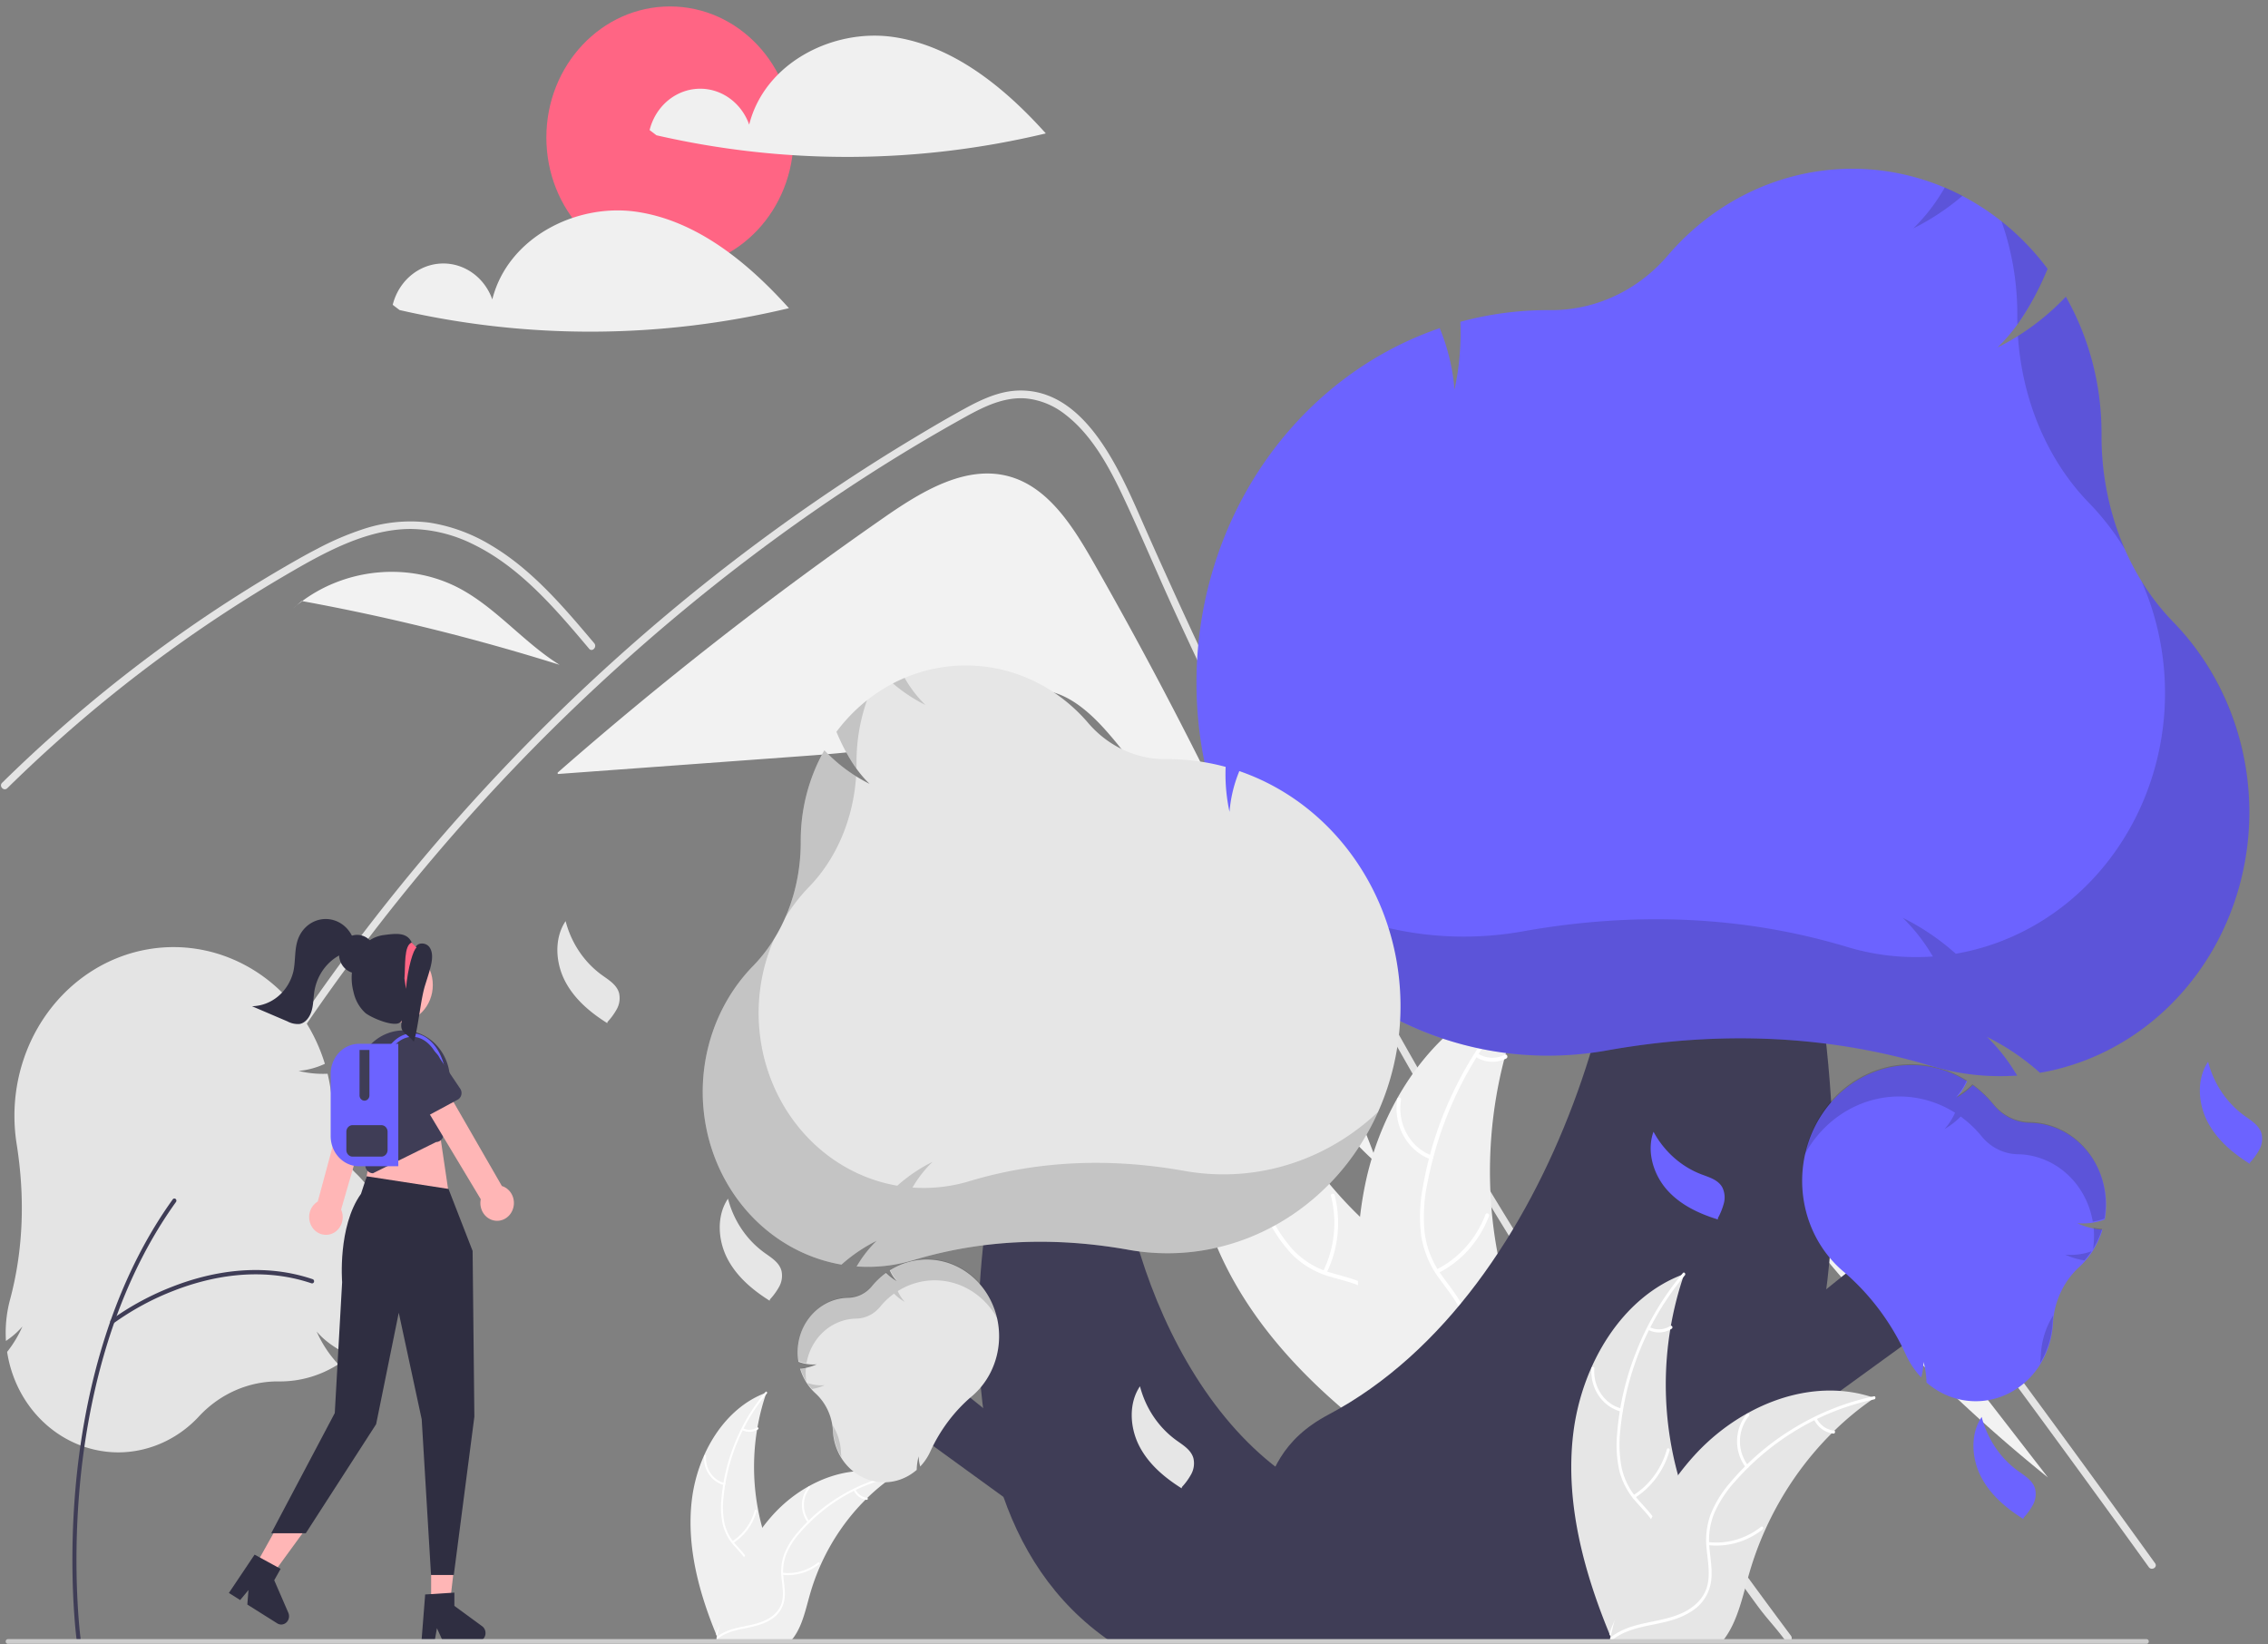 <?xml version="1.0" encoding="UTF-8" standalone="no"?>
<svg
   data-name="Layer 1"
   width="744"
   height="539.286"
   viewBox="0 0 744 539.286"
   version="1.1"
   id="svg251"
   sodipodi:docname="undraw_education_f8ru.svg"
   xml:space="preserve"
   inkscape:version="1.2.2 (b0a8486541, 2022-12-01)"
   xmlns:inkscape="http://www.inkscape.org/namespaces/inkscape"
   xmlns:sodipodi="http://sodipodi.sourceforge.net/DTD/sodipodi-0.dtd"
   xmlns="http://www.w3.org/2000/svg"
   xmlns:svg="http://www.w3.org/2000/svg"><rect x="0" y="0" width="744" height="539.286" fill="#808080" stroke="none"/><defs
     id="defs255" /><sodipodi:namedview
     id="namedview253"
     pagecolor="#505050"
     bordercolor="#eeeeee"
     borderopacity="1"
     inkscape:showpageshadow="0"
     inkscape:pageopacity="0"
     inkscape:pagecheckerboard="0"
     inkscape:deskcolor="#505050"
     showgrid="false"
     inkscape:zoom="0.91602609"
     inkscape:cx="235.80114"
     inkscape:cy="269.64297"
     inkscape:window-width="1366"
     inkscape:window-height="703"
     inkscape:window-x="0"
     inkscape:window-y="0"
     inkscape:window-maximized="1"
     inkscape:current-layer="svg251" /><path
     d="m 702.114,584.643 v 130 H 376.415 c -37.109,0 -67.301,-29.16 -67.301,-65 0,-35.84 30.192,-65 67.301,-65 z"
     transform="translate(-228,-180.357)"
     fill="#f2f2f2"
     id="path185"
     style="display:none" /><path
     d="m 710.114,713.643 a 5.002,5.002 0 0 1 -5,5 h -334.5 a 68.5,68.5 0 1 1 0,-137 h 334.5 a 5,5 0 0 1 0,10 h -334.5 a 58.5,58.5 0 1 0 0,117 h 334.5 a 5.002,5.002 0 0 1 5,5 z"
     transform="translate(-228,-180.357)"
     fill="#6c63ff"
     id="path187"
     style="display:none" /><path
     d="m 702.114,614.643 h -350 a 1,1 0 1 1 0,-2 h 350 a 1,1 0 0 1 0,2 z"
     transform="translate(-228,-180.357)"
     fill="#cccccc"
     id="path189"
     style="display:none" /><path
     d="m 702.114,638.643 h -350 a 1,1 0 1 1 0,-2 h 350 a 1,1 0 0 1 0,2 z"
     transform="translate(-228,-180.357)"
     fill="#cccccc"
     id="path191"
     style="display:none" /><path
     d="m 702.114,662.643 h -350 a 1,1 0 1 1 0,-2 h 350 a 1,1 0 0 1 0,2 z"
     transform="translate(-228,-180.357)"
     fill="#cccccc"
     id="path193"
     style="display:none" /><path
     d="m 702.114,686.643 h -350 a 1,1 0 1 1 0,-2 h 350 a 1,1 0 0 1 0,2 z"
     transform="translate(-228,-180.357)"
     fill="#cccccc"
     id="path195"
     style="display:none" /><path
     d="M 953.832,609.114 872.267,710.342 618.652,505.992 c -28.896,-23.283 -34.111,-64.932 -11.624,-92.84 22.487,-27.908 64.292,-31.671 93.189,-8.388 z"
     transform="translate(-228,-180.357)"
     fill="#f2f2f2"
     id="path197"
     style="display:none" /><path
     d="m 879.124,714.583 a 5.002,5.002 0 0 1 -7.031,0.756 L 611.625,505.467 a 68.5,68.5 0 0 1 85.957,-106.679 l 260.469,209.872 a 5,5 0 1 1 -6.274,7.787 L 691.307,406.575 a 58.5,58.5 0 1 0 -73.408,91.106 l 260.469,209.872 a 5.002,5.002 0 0 1 0.756,7.03 z"
     transform="translate(-228,-180.357)"
     fill="#cccccc"
     id="path199"
     style="display:none" /><path
     d="M 935.009,632.474 662.471,412.877 a 1,1 0 1 1 1.255,-1.557 L 936.264,630.917 a 1,1 0 1 1 -1.255,1.557 z"
     transform="translate(-228,-180.357)"
     fill="#cccccc"
     id="path201"
     style="display:none" /><path
     d="M 919.951,651.163 647.413,431.565 a 1,1 0 0 1 1.255,-1.557 l 272.538,219.597 a 1,1 0 1 1 -1.255,1.557 z"
     transform="translate(-228,-180.357)"
     fill="#cccccc"
     id="path203"
     style="display:none" /><path
     d="M 904.893,669.851 632.355,450.254 a 1,1 0 0 1 1.255,-1.557 l 272.538,219.597 a 1,1 0 1 1 -1.255,1.557 z"
     transform="translate(-228,-180.357)"
     fill="#cccccc"
     id="path205"
     style="display:none" /><path
     d="M 889.835,688.539 617.297,468.942 a 1,1 0 1 1 1.255,-1.557 l 272.538,219.597 a 1,1 0 1 1 -1.255,1.557 z"
     transform="translate(-228,-180.357)"
     fill="#cccccc"
     id="path207"
     style="display:none" /><path
     d="M 971,719.643 H 229 a 1,1 0 0 1 0,-2 h 742 a 1,1 0 0 1 0,2 z"
     transform="translate(-228,-180.357)"
     fill="#cccccc"
     id="path209"
     style="display:none" /><polygon
     points="326.649,390.621 321.212,346.525 338.085,346.527 338.081,390.622 "
     fill="#ffb8b8"
     id="polygon211"
     style="display:none" /><path
     d="m 318.482,387.355 h 22.048 v 13.882 h -35.93 v 0 a 13.882,13.882 0 0 1 13.882,-13.882 z"
     fill="#2f2e41"
     id="path213"
     style="display:none" /><polygon
     points="209.854,390.621 204.417,346.525 221.29,346.527 221.286,390.622 "
     fill="#ffb8b8"
     id="polygon215"
     style="display:none" /><path
     d="m 201.688,387.355 h 22.048 v 13.882 h -35.93 v 0 a 13.882,13.882 0 0 1 13.882,-13.882 z"
     fill="#2f2e41"
     id="path217"
     style="display:none" /><path
     d="m 487.471,243.89 v -5 a 32.25,32.25 0 0 1 32.25,-32.25 h 6e-5 a 32.25,32.25 0 0 1 32.25,32.25 v 5 a 23.25,23.25 0 0 1 -23.25,23.25 h -18 a 23.25,23.25 0 0 1 -23.25,-23.25 z"
     transform="translate(-228,-180.357)"
     fill="#2f2e41"
     id="path219"
     style="display:none" /><circle
     cx="291.721"
     cy="63.942"
     r="24.561"
     fill="#ffb8b8"
     id="circle221"
     style="display:none" /><path
     d="M 634.488,376.475"
     transform="translate(-228,-180.357)"
     fill="#ffb8b8"
     id="path223"
     style="display:none" /><path
     d="m 386.125,328.713 a 9.377,9.377 0 0 1 14.28,1.677 l 21.055,-3.983 5.541,12.205 -29.812,5.207 a 9.428,9.428 0 0 1 -11.064,-15.106 z"
     transform="translate(-228,-180.357)"
     fill="#ffb8b8"
     id="path225"
     style="display:none" /><path
     d="m 500.573,284.328 0.275,0.417 -34.526,22.744 -58.258,18.603 a 3.508,3.508 0 0 0 -2.412,3.738 l 1.271,10.947 a 3.501,3.501 0 0 0 4.21,3.018 l 54.83,-11.753 a 19.806,19.806 0 0 0 7.371,-3.245 L 512.122,301.201 a 10.02,10.02 0 0 0 4.158,-8.947 9.975,9.975 0 0 0 -15.433,-7.508 z"
     transform="translate(-228,-180.357)"
     fill="#cccccc"
     id="path227"
     style="display:none" /><path
     d="m 554.853,558.466 a 4.518,4.518 0 0 1 -4.138,-2.701 l -52.41,-129.501 a 1.5,1.5 0 0 0 -2.809,0.158 L 452.739,552.495 a 4.501,4.501 0 0 1 -5.882,2.891 l -14.338,-5.377 a 4.489,4.489 0 0 1 -2.897,-3.705 c -6.45,-56.192 49.8,-198.03 50.369,-199.456 l 0.157,-0.395 51.277,11.343 0.107,0.116 c 20.458,22.318 37.273,163.082 40.437,191.074 a 4.479,4.479 0 0 1 -2.971,4.747 l -12.656,4.476 a 4.457,4.457 0 0 1 -1.488,0.256 z"
     transform="translate(-228,-180.357)"
     fill="#2f2e41"
     id="path229"
     style="display:none" /><path
     d="m 510.673,362.363 c -12.424,0 -26.274,-2.477 -30.538,-12.701 l -0.098,-0.235 0.133,-0.218 c 3.365,-5.521 7.813,-14.94 5.422,-16.709 -4.709,-3.482 -6.994,-9.21 -6.792,-17.025 0.44,-16.966 12,-32.029 28.766,-37.482 h 2.5e-4 a 127.642,127.642 0 0 1 14.263,-3.672 24.281,24.281 0 0 1 20.133,4.972 24.526,24.526 0 0 1 9.096,18.871 c 0.176,18.131 -2.615,43.383 -16.912,60.72 a 4.448,4.448 0 0 1 -2.633,1.531 122.223,122.223 0 0 1 -20.84,1.948 z"
     transform="translate(-228,-180.357)"
     fill="#cccccc"
     id="path231"
     style="display:none" /><path
     d="m 506.051,361.684 a 9.556,9.556 0 0 1 11.678,-6.664 9.407,9.407 0 0 1 1.448,0.536 l 15.987,-14.549 11.118,7.49 -22.862,20.231 a 9.539,9.539 0 0 1 -10.813,4.587 9.394,9.394 0 0 1 -6.556,-11.631 z"
     transform="translate(-228,-180.357)"
     fill="#ffb8b8"
     id="path233"
     style="display:none" /><path
     d="m 532.632,361.869 a 4.488,4.488 0 0 1 -2.845,-1.015 l -6.304,-5.152 a 4.5,4.5 0 0 1 0.109,-7.055 l 26.442,-20.28 a 1.503,1.503 0 0 0 0.283,-2.095 L 533.996,304.696 a 13.285,13.285 0 0 1 0.887,-17.114 v 0 a 13.248,13.248 0 0 1 17.888,-1.431 l 0.103,0.109 17.042,24.402 a 15.193,15.193 0 0 1 -0.36,24.186 l -34.246,26.139 a 4.507,4.507 0 0 1 -2.679,0.882 z"
     transform="translate(-228,-180.357)"
     fill="#cccccc"
     id="path235"
     style="display:none" /><path
     d="m 497.965,237.39 v -12.186 l 21.756,-9.5 20.744,9.5 v 12.186 a 2,2 0 0 1 -2,2 h -38.5 a 2,2 0 0 1 -2,-2 z"
     transform="translate(-228,-180.357)"
     fill="#2f2e41"
     id="path237"
     style="display:none" /><path
     d="m 518.722,208.257 c -3.199,-10.239 3.519,-21.972 13.451,-26.025 9.932,-4.053 21.813,-1.22 30.194,5.476 8.38,6.696 13.58,16.724 16.335,27.091 2.755,10.367 3.278,21.177 3.787,31.891 12.202,2.241 20.503,16.714 16.276,28.378 -4.227,11.664 -19.873,17.459 -30.678,11.362 -10.805,-6.096 -13.935,-22.485 -6.136,-32.134 a 26.374,26.374 0 0 0 -30.688,-40.91 c -6.014,2.515 -13.56,-4.019 -12.539,-5.131 z"
     fill="#2f2e41"
     id="path239"
     transform="translate(-228,-180.357)"
     style="display:none" /><path
     d="m 381.614,281.44 a 104.449,104.449 0 0 1 -42.348,-9.275 4.473,4.473 0 0 1 -2.652,-4.104 V 231.643 a 4.505,4.505 0 0 1 4.5,-4.5 h 81 a 4.505,4.505 0 0 1 4.5,4.5 v 36.418 a 4.473,4.473 0 0 1 -2.652,4.104 v 0 a 104.449,104.449 0 0 1 -42.348,9.275 z"
     transform="translate(-228,-180.357)"
     fill="#6c63ff"
     id="path241"
     style="display:none" /><path
     d="m 381.603,251.937 a 4.505,4.505 0 0 1 -1.749,-0.352 l -64.232,-27.1 a 4.5,4.5 0 0 1 0.153,-8.353 L 380.008,191.765 a 4.484,4.484 0 0 1 3.211,0.007 l 63.372,24.368 a 4.5,4.5 0 0 1 0.154,8.338 L 383.373,251.577 a 4.507,4.507 0 0 1 -1.77,0.36 z"
     transform="translate(-228,-180.357)"
     fill="#6c63ff"
     id="path243"
     style="display:none" /><circle
     cx="116.114"
     cy="88.286"
     r="6"
     fill="#3f3d56"
     id="circle245"
     style="display:none" /><path
     d="M 446.965,220.631 383.592,247.73 a 4,4 0 0 1 -3.127,0.008 l -64.232,-27.099 a 3.925,3.925 0 0 1 -1.913,-1.681 3.997,3.997 0 0 0 1.913,5.681 l 64.232,27.099 a 4,4 0 0 0 3.127,-0.008 l 63.373,-27.099 a 3.997,3.997 0 0 0 1.895,-5.673 3.927,3.927 0 0 1 -1.895,1.673 z"
     opacity="0.2"
     id="path247"
     transform="translate(-228,-180.357)"
     style="display:none" /><path
     d="m 344.618,268.62 a 1,1 0 0 0 1,-1 V 234.158 l 32.981,-12.015 a 1,1 0 0 0 0.03,-2 l -32.981,12.015 a 1.962,1.962 0 0 0 -1.433,0.575 1.986,1.986 0 0 0 -0.596,1.425 v 33.461 a 1,1 0 0 0 1,1 z"
     transform="translate(-228,-180.357)"
     fill="#3f3d56"
     id="path249"
     style="display:none" /><g
     id="g3722"
     transform="matrix(0.795,0,0,0.843,0.324,2.115)"><circle
       cx="276.039"
       cy="51"
       r="51"
       fill="#ff6584"
       id="circle3425" /><path
       d="m 501.397,142.832 c -24.717,-3.341 -52.935,10.019 -59.341,34.124 a 21.597,21.597 0 0 0 -41.093,2.109 l 2.83,2.027 a 372.275,372.275 0 0 0 160.659,-0.726 C 547.258,162.296 526.114,146.173 501.397,142.832 Z"
       transform="translate(-133.323,-130.962)"
       fill="#f0f0f0"
       id="path3427" /><path
       d="m 395.397,210.832 c -24.717,-3.341 -52.935,10.019 -59.341,34.124 a 21.597,21.597 0 0 0 -41.093,2.109 l 2.83,2.027 a 372.275,372.275 0 0 0 160.659,-0.726 C 441.258,230.296 420.114,214.173 395.397,210.832 Z"
       transform="translate(-133.323,-130.962)"
       fill="#f0f0f0"
       id="path3429" /><path
       d="m 584.083,347.219 c -8.366,-13.837 -18.279,-28.61 -33.804,-33.128 -17.979,-5.232 -36.448,5.162 -52.114,15.418 A 1518.608,1518.608 0 0 0 363.017,429.084 l 0.047,0.537 q 50.424,-3.477 100.849,-6.955 c 24.288,-1.675 49.41,-3.581 70.873,-15.07 8.145,-4.36 16.084,-10.184 25.313,-10.59 11.467,-0.504 21.465,7.504 29.322,15.871 46.477,49.492 59.927,125.177 112.07,168.66 a 1654.787,1654.787 0 0 0 -117.409,-234.318 z"
       transform="translate(-133.323,-130.962)"
       fill="#f2f2f2"
       id="path3431" /><path
       d="m 869.772,767.003 c -5.14,-6.49 -7.24,-8.01 -12.31,-14.56 q -61.92,-80.085 -116.4,-165.58 -37.005,-58.065 -70.34,-118.36 -15.87,-28.665 -30.87,-57.78 -11.64,-22.575 -22.76,-45.42 c -2.12,-4.35 -4.18,-8.72 -6.23,-13.1 -4.83,-10.3 -9.57,-20.65 -14.66,-30.81 -5.8,-11.58 -12.86,-23.72 -23.51,-31.5 a 32.076,32.076 0 0 0 -16.71,-6.43 c -8.67,-0.56 -16.67,3.02 -24.19,6.93 -55.02,28.69 -106.53,64.66 -153.12,105.59 a 797.156,797.156 0 0 0 -124.4,138.09 c -1.1,1.57 -3.7,0.07 -2.59,-1.51 q 6.555,-9.27 13.37,-18.34 a 801.562,801.562 0 0 1 204.64,-190.88 q 19.906,-12.9 40.56,-24.59 c 6.94,-3.93 13.91,-7.81 21,-11.45 6.95,-3.57 14.33,-6.78 22.27,-6.9 27.02,-0.42 41.01,30.18 50.62,50.77 q 4.53,9.72 9.17,19.38 17.535,36.675 36.42,72.68 11.655,22.23 23.82,44.2 37.86,68.415 80.48,134.06 c 37.64,57.97 74.98,109.18 117.86,163.39 1.18,1.5 -0.93,3.64 -2.12,2.12 z"
       transform="translate(-133.323,-130.962)"
       fill="#e4e4e4"
       id="path3433" /><path
       d="m 376.002,380.873 c -1.57,-1.75 -3.13,-3.5 -4.71,-5.25 -12.46,-13.78 -25.83,-27.4 -42.94,-35.3 a 62.298,62.298 0 0 0 -26.1,-6.05 c -9.34,0.03 -18.47,2.48 -27.1,5.91 -4.08,1.63 -8.07,3.48 -12,5.45 -4.49,2.26 -8.9,4.67 -13.29,7.1 q -12.36,6.84 -24.4,14.28 -23.955,14.805 -46.41,31.87 -11.64,8.85 -22.8,18.28 -10.38,8.76 -20.34,17.99 c -1.42,1.31 -3.54,-0.81 -2.12,-2.12 1.75,-1.63 3.52,-3.25 5.29,-4.85 q 7.5,-6.78 15.24,-13.3 14.114,-11.91 28.96,-22.9 23.085,-17.1 47.76,-31.88 12.33,-7.38 25,-14.14 c 2.55,-1.36 5.13,-2.69 7.74,-3.95 a 123.389,123.389 0 0 1 18.4,-7.49 65.457,65.457 0 0 1 27.79,-2.73 72.352,72.352 0 0 1 25.64,8.87 c 16.8,9.39 29.83,23.91 42.51,38.08 1.28,1.44 -0.83,3.57 -2.12,2.13 z"
       transform="translate(-133.323,-130.962)"
       fill="#e4e4e4"
       id="path3435" /><path
       d="m 720.226,523.67 40.257,-14.724 19.988,-7.311 c 6.51,-2.381 13.004,-5.091 19.733,-6.796 5.95,-1.507 11.995,-1.754 17.861,0.228 a 41.165,41.165 0 0 1 13.931,8.636 113.053,113.053 0 0 1 11.426,12.203 c 4.352,5.23 8.639,10.514 12.946,15.781 q 26.661,32.606 52.974,65.495 26.312,32.888 52.272,66.056 26.024,33.249 51.69,66.776 3.144,4.107 6.283,8.218 c 1.156,1.514 3.763,0.021 2.59,-1.514 q -25.855,-33.864 -52.071,-67.451 -26.28,-33.667 -52.923,-67.049 -26.643,-33.381 -53.646,-66.472 -6.727,-8.244 -13.477,-16.47 c -3.796,-4.626 -7.548,-9.302 -11.711,-13.607 -7.642,-7.903 -17.189,-14.888 -28.617,-15.077 -6.719,-0.111 -13.222,2.021 -19.465,4.279 -6.73,2.435 -13.444,4.915 -20.165,7.373 l -40.538,14.827 -10.135,3.707 c -1.799,0.658 -1.022,3.558 0.798,2.893 z"
       transform="translate(-133.323,-130.962)"
       fill="#e4e4e4"
       id="path3437" /><path
       d="m 323.055,357.662 c -20.458,-10.514 -46.656,-8.455 -65.455,4.681 a 933.583,933.583 0 0 1 106.215,24.79 c -14.489,-8.491 -25.823,-21.794 -40.759,-29.471 z"
       transform="translate(-133.323,-130.962)"
       fill="#f2f2f2"
       id="path3439" /><path
       d="m 257.398,362.307 -3.938,3.201 c 1.332,-1.12 2.717,-2.171 4.14,-3.165 -0.067,-0.012 -0.134,-0.025 -0.201,-0.036 z"
       transform="translate(-133.323,-130.962)"
       fill="#f2f2f2"
       id="path3441" /><path
       d="m 830.479,523.817 c -3.963,-4.824 -8.247,-9.874 -14.175,-11.834 l -5.534,0.218 A 627.704,627.704 0 0 0 977.96,703.338 Q 904.219,613.578 830.479,523.817 Z"
       transform="translate(-133.323,-130.962)"
       fill="#f2f2f2"
       id="path3443" /><path
       d="m 418.372,712.23 c 2.256,-18.143 13.5,-36.02 30.804,-41.924 a 84.237,84.237 0 0 0 0.004,57.834 c 2.659,7.192 6.365,14.914 3.864,22.163 -1.556,4.51 -5.363,7.961 -9.618,10.119 -4.255,2.158 -8.978,3.186 -13.642,4.194 l -0.918,0.759 c -7.403,-16.717 -12.751,-35.001 -10.494,-53.145 z"
       transform="translate(-133.323,-130.962)"
       fill="#f0f0f0"
       id="path3445" /><path
       d="m 449.347,670.649 a 72,72 0 0 0 -17.899,40.521 31.006,31.006 0 0 0 0.353,9.708 17.783,17.783 0 0 0 4.423,8.248 c 1.993,2.19 4.286,4.2 5.713,6.836 a 10.889,10.889 0 0 1 0.532,8.889 c -1.259,3.612 -3.741,6.556 -6.269,9.351 -2.806,3.103 -5.77,6.282 -6.963,10.395 -0.145,0.498 -0.909,0.245 -0.765,-0.253 2.075,-7.157 9.023,-11.223 12.336,-17.669 1.546,-3.008 2.195,-6.5 0.746,-9.675 -1.267,-2.777 -3.63,-4.851 -5.668,-7.051 a 18.976,18.976 0 0 1 -4.625,-7.904 28.664,28.664 0 0 1 -0.725,-9.659 69.853,69.853 0 0 1 5.102,-21.228 73.276,73.276 0 0 1 13.176,-21.115 c 0.345,-0.386 0.875,0.221 0.533,0.604 z"
       transform="translate(-133.323,-130.962)"
       fill="#ffffff"
       id="path3447" /><path
       d="m 431.665,706.294 a 10.802,10.802 0 0 1 -8.223,-11.316 c 0.041,-0.517 0.846,-0.477 0.805,0.04 a 10.003,10.003 0 0 0 7.67,10.51 c 0.504,0.12 0.249,0.884 -0.253,0.765 z"
       transform="translate(-133.323,-130.962)"
       fill="#ffffff"
       id="path3449" /><path
       d="m 435.066,728.149 a 20.82,20.82 0 0 0 9.298,-11.991 c 0.146,-0.498 0.911,-0.245 0.765,0.253 a 21.656,21.656 0 0 1 -9.7,12.458 c -0.447,0.265 -0.807,-0.456 -0.362,-0.72 z"
       transform="translate(-133.323,-130.962)"
       fill="#ffffff"
       id="path3451" /><path
       d="m 439.541,684.185 a 6.115,6.115 0 0 0 5.795,-0.294 c 0.443,-0.271 0.803,0.451 0.362,0.72 a 6.852,6.852 0 0 1 -6.41,0.34 0.416,0.416 0 0 1 -0.256,-0.509 0.405,0.405 0 0 1 0.509,-0.256 z"
       transform="translate(-133.323,-130.962)"
       fill="#ffffff"
       id="path3453" /><path
       d="m 501.917,702.712 c -0.272,0.177 -0.544,0.354 -0.816,0.537 a 80.525,80.525 0 0 0 -10.296,8.038 c -0.252,0.224 -0.503,0.456 -0.748,0.687 a 84.892,84.892 0 0 0 -18.437,25.238 82.44,82.44 0 0 0 -4.516,11.684 c -1.666,5.529 -3.033,11.656 -6.332,16.179 a 14.142,14.142 0 0 1 -1.102,1.36 h -29.808 c -0.068,-0.034 -0.136,-0.061 -0.204,-0.095 l -1.19,0.054 c 0.048,-0.211 0.102,-0.428 0.15,-0.639 0.027,-0.122 0.061,-0.245 0.088,-0.367 0.02,-0.082 0.041,-0.163 0.054,-0.238 0.007,-0.027 0.014,-0.054 0.02,-0.075 0.014,-0.075 0.034,-0.143 0.048,-0.211 q 0.449,-1.826 0.925,-3.652 c 0,-0.007 0,-0.007 0.007,-0.014 a 121.219,121.219 0 0 1 10.201,-26.781 c 0.136,-0.252 0.272,-0.51 0.422,-0.762 a 78.667,78.667 0 0 1 7.066,-10.718 69.543,69.543 0 0 1 4.631,-5.298 57.831,57.831 0 0 1 14.472,-10.84 c 10.691,-5.645 23.068,-7.807 34.494,-4.359 0.292,0.088 0.578,0.177 0.87,0.272 z"
       transform="translate(-133.323,-130.962)"
       fill="#f0f0f0"
       id="path3455" /><path
       d="m 501.85,703.09 a 72,72 0 0 0 -38.688,21.578 31.005,31.005 0 0 0 -5.563,7.964 17.783,17.783 0 0 0 -1.435,9.249 c 0.273,2.949 0.894,5.934 0.445,8.898 a 10.889,10.889 0 0 1 -4.927,7.418 c -3.18,2.126 -6.934,2.982 -10.635,3.692 -4.109,0.788 -8.389,1.542 -11.818,4.108 -0.415,0.311 -0.874,-0.352 -0.459,-0.662 5.966,-4.465 13.961,-3.528 20.488,-6.68 3.045,-1.471 5.666,-3.868 6.421,-7.276 0.66,-2.98 0.022,-6.059 -0.28,-9.042 a 18.976,18.976 0 0 1 1.066,-9.095 28.664,28.664 0 0 1 5.237,-8.148 69.853,69.853 0 0 1 16.854,-13.878 73.276,73.276 0 0 1 23.233,-8.926 c 0.507,-0.101 0.566,0.704 0.062,0.804 z"
       transform="translate(-133.323,-130.962)"
       fill="#ffffff"
       id="path3457" /><path
       d="m 466.272,720.905 a 10.802,10.802 0 0 1 0.248,-13.986 c 0.344,-0.388 0.963,0.128 0.619,0.517 a 10.003,10.003 0 0 0 -0.204,13.01 c 0.331,0.399 -0.334,0.856 -0.662,0.459 z"
       transform="translate(-133.323,-130.962)"
       fill="#ffffff"
       id="path3459" /><path
       d="m 455.829,740.403 a 20.82,20.82 0 0 0 14.643,-3.976 c 0.417,-0.309 0.875,0.353 0.459,0.662 a 21.656,21.656 0 0 1 -15.246,4.107 c -0.516,-0.057 -0.37,-0.85 0.144,-0.793 z"
       transform="translate(-133.323,-130.962)"
       fill="#ffffff"
       id="path3461" /><path
       d="m 485.871,707.994 a 6.115,6.115 0 0 0 4.804,3.254 c 0.517,0.051 0.369,0.843 -0.144,0.793 a 6.852,6.852 0 0 1 -5.322,-3.588 0.416,0.416 0 0 1 0.102,-0.561 0.405,0.405 0 0 1 0.561,0.102 z"
       transform="translate(-133.323,-130.962)"
       fill="#ffffff"
       id="path3463" /><path
       d="M 635.094,613.645 C 620.473,581.306 621.012,540.314 643.703,513.025 a 163.52,163.52 0 0 0 58.527,95.805 c 11.682,9.224 25.636,18.267 28.827,32.806 1.986,9.046 -0.829,18.615 -5.695,26.495 -4.866,7.88 -11.649,14.363 -18.355,20.751 l -0.752,2.186 C 677.074,670.865 649.714,645.985 635.094,613.645 Z"
       transform="translate(-133.323,-130.962)"
       fill="#f0f0f0"
       id="path3465" /><path
       d="m 644.334,513.419 a 139.766,139.766 0 0 0 11.35,85.24 60.188,60.188 0 0 0 10.408,15.726 34.52,34.52 0 0 0 15.673,9.189 c 5.519,1.611 11.35,2.62 16.381,5.545 a 21.137,21.137 0 0 1 9.876,14.188 c 1.569,7.258 0.436,14.647 -0.923,21.834 -1.509,7.98 -3.203,16.244 -1.016,24.266 0.265,0.972 -1.259,1.326 -1.523,0.356 -3.804,-13.957 3.592,-27.721 2.558,-41.753 -0.482,-6.548 -2.941,-12.989 -8.555,-16.783 -4.909,-3.317 -10.922,-4.363 -16.524,-5.946 a 36.836,36.836 0 0 1 -15.66,-8.414 55.642,55.642 0 0 1 -10.974,-15.268 135.598,135.598 0 0 1 -13.028,-40.328 142.244,142.244 0 0 1 0.462,-48.312 c 0.18,-0.988 1.674,-0.52 1.495,0.462 z"
       transform="translate(-133.323,-130.962)"
       fill="#ffffff"
       id="path3467" /><path
       d="m 651.109,590.361 a 20.969,20.969 0 0 1 -25.072,-10.426 c -0.455,-0.898 0.919,-1.647 1.374,-0.748 a 19.417,19.417 0 0 0 23.342,9.65 c 0.957,-0.312 1.307,1.213 0.356,1.523 z"
       transform="translate(-133.323,-130.962)"
       fill="#ffffff"
       id="path3469" /><path
       d="m 678.859,623.125 a 40.417,40.417 0 0 0 3.269,-29.272 c -0.261,-0.973 1.262,-1.327 1.523,-0.356 a 42.039,42.039 0 0 1 -3.464,30.454 c -0.472,0.891 -1.798,0.061 -1.329,-0.826 z"
       transform="translate(-133.323,-130.962)"
       fill="#ffffff"
       id="path3471" /><path
       d="m 641.786,545.765 a 11.87,11.87 0 0 0 9.302,-6.351 c 0.461,-0.897 1.786,-0.065 1.329,0.826 a 13.301,13.301 0 0 1 -10.275,7.048 0.808,0.808 0 0 1 -0.939,-0.584 0.786,0.786 0 0 1 0.584,-0.939 z"
       transform="translate(-133.323,-130.962)"
       fill="#ffffff"
       id="path3473" /><path
       d="m 763.867,513.341 c -0.272,0.568 -0.543,1.136 -0.809,1.716 a 156.316,156.316 0 0 0 -8.923,23.735 c -0.19,0.626 -0.373,1.264 -0.544,1.895 a 164.793,164.793 0 0 0 -5.006,60.465 160.034,160.034 0 0 0 4.341,23.925 c 2.834,10.846 6.77,22.38 5.882,33.209 a 27.454,27.454 0 0 1 -0.449,3.368 l -49.38,30.161 c -0.147,0.012 -0.287,0.036 -0.434,0.049 l -1.917,1.294 c -0.134,-0.398 -0.265,-0.813 -0.399,-1.211 -0.079,-0.23 -0.146,-0.467 -0.225,-0.698 -0.049,-0.156 -0.098,-0.312 -0.151,-0.449 -0.017,-0.052 -0.033,-0.104 -0.042,-0.144 -0.053,-0.138 -0.088,-0.271 -0.134,-0.398 q -1.104,-3.479 -2.163,-6.986 c -0.007,-0.011 -0.007,-0.011 -0.003,-0.029 -5.334,-17.827 -9.227,-36.255 -10.2,-54.689 -0.029,-0.555 -0.066,-1.12 -0.072,-1.689 a 152.708,152.708 0 0 1 0.861,-24.906 135.001,135.001 0 0 1 2.312,-13.463 112.263,112.263 0 0 1 13.006,-32.602 c 11.999,-20.169 30.315,-36.275 52.732,-42.124 0.574,-0.149 1.137,-0.292 1.717,-0.43 z"
       transform="translate(-133.323,-130.962)"
       fill="#f0f0f0"
       id="path3475" /><path
       d="m 764.139,514.036 a 139.766,139.766 0 0 0 -42.258,74.893 60.188,60.188 0 0 0 -1.158,18.822 34.52,34.52 0 0 0 6.982,16.773 c 3.436,4.609 7.485,8.926 9.741,14.29 a 21.137,21.137 0 0 1 -0.657,17.274 c -3.117,6.739 -8.47,11.957 -13.883,16.877 -6.009,5.463 -12.337,11.042 -15.421,18.763 -0.374,0.936 -1.803,0.301 -1.43,-0.633 5.365,-13.434 19.558,-19.971 27.181,-31.797 3.557,-5.518 5.472,-12.142 3.274,-18.551 -1.922,-5.604 -6.094,-10.059 -9.613,-14.696 a 36.836,36.836 0 0 1 -7.438,-16.146 55.642,55.642 0 0 1 0.43,-18.797 135.598,135.598 0 0 1 13.878,-40.043 142.244,142.244 0 0 1 29.456,-38.296 c 0.739,-0.68 1.649,0.593 0.916,1.269 z"
       transform="translate(-133.323,-130.962)"
       fill="#ffffff"
       id="path3477" /><path
       d="m 723.224,579.549 a 20.969,20.969 0 0 1 -13.741,-23.419 c 0.177,-0.991 1.725,-0.762 1.548,0.23 a 19.417,19.417 0 0 0 12.827,21.759 c 0.952,0.327 0.313,1.756 -0.633,1.43 z"
       transform="translate(-133.323,-130.962)"
       fill="#ffffff"
       id="path3479" /><path
       d="m 725.654,622.416 a 40.417,40.417 0 0 0 20.234,-21.404 c 0.377,-0.934 1.807,-0.3 1.43,0.633 a 42.039,42.039 0 0 1 -21.101,22.23 c -0.913,0.427 -1.472,-1.034 -0.564,-1.459 z"
       transform="translate(-133.323,-130.962)"
       fill="#ffffff"
       id="path3481" /><path
       d="m 742.63,538.328 a 11.87,11.87 0 0 0 11.25,0.53 c 0.908,-0.439 1.465,1.023 0.564,1.459 a 13.301,13.301 0 0 1 -12.447,-0.558 0.808,0.808 0 0 1 -0.399,-1.032 0.786,0.786 0 0 1 1.032,-0.399 z"
       transform="translate(-133.323,-130.962)"
       fill="#ffffff"
       id="path3483" /><polygon
       points="717.646,566.955 725.514,520.131 781.058,477.961 808.131,505.035 "
       fill="#3f3d56"
       id="polygon3485" /><path
       d="M 807.033,767.207 H 617.031 l 6.664,-21.592 v 0 c 41.302,-14.951 18.102,-47.089 57.39,-66.732 96.095,-48.047 133.297,-191.426 119.226,-248.104 l 62.973,-2.663 c 0,0 86.966,246.97 -56.25,339.091 z"
       transform="translate(-133.323,-130.962)"
       fill="#3f3d56"
       id="path3487" /><path
       d="m 969.24,665.71 a 31.936,31.936 0 0 1 -41.268,0.772 l -0.123,-0.101 -0.004,-0.159 a 30.599,30.599 0 0 0 -1.227,-7.809 21.86,21.86 0 0 1 -0.794,5.406 l -0.159,0.593 -0.427,-0.441 c -0.369,-0.38 -0.725,-0.766 -1.06,-1.147 a 32.206,32.206 0 0 1 -4.905,-7.428 93.885,93.885 0 0 0 -26.05,-32.469 45.581,45.581 0 0 1 -5.465,-5.258 45.053,45.053 0 0 1 56.576,-68.639 l 0.282,0.165 -0.146,0.291 a 23.468,23.468 0 0 1 -4.187,6.04 30.605,30.605 0 0 0 6.449,-4.659 l 0.205,-0.193 0.232,0.16 a 45.245,45.245 0 0 1 8.239,7.334 l 0.263,0.301 a 20.113,20.113 0 0 0 14.893,6.873 31.926,31.926 0 0 1 30.915,37.404 l -0.036,0.211 -0.205,0.062 a 27.396,27.396 0 0 1 -11.158,1.392 31.125,31.125 0 0 0 9.939,2.489 l 0.443,0.035 -0.141,0.422 a 31.905,31.905 0 0 1 -9.208,13.883 l -0.121,0.106 c -0.043,0.037 -0.086,0.075 -0.129,0.113 a 31.351,31.351 0 0 0 -10.831,21.761 32.17,32.17 0 0 1 -10.79,22.492 z"
       transform="translate(-133.323,-130.962)"
       fill="#6c63ff"
       id="path3489" /><path
       d="m 975.052,655.447 a 31.844,31.844 0 0 1 -0.359,3.433 32.276,32.276 0 0 0 5.189,-15.991 c 0.042,-0.872 0.134,-1.74 0.257,-2.605 a 30.291,30.291 0 0 0 -5.086,15.162 z"
       transform="translate(-133.323,-130.962)"
       opacity="0.15"
       id="path3491" /><path
       d="m 985.1,616.637 a 31.077,31.077 0 0 0 7.942,2.246 31.959,31.959 0 0 0 2.91,-3.551 27.08,27.08 0 0 1 -10.852,1.305 z"
       transform="translate(-133.323,-130.962)"
       opacity="0.15"
       id="path3493" /><path
       d="m 996.804,606.152 a 32.12,32.12 0 0 1 -0.227,8.285 31.752,31.752 0 0 0 3.594,-7.411 l 0.141,-0.422 -0.443,-0.035 a 30.861,30.861 0 0 1 -3.064,-0.417 z"
       transform="translate(-133.323,-130.962)"
       opacity="0.15"
       id="path3495" /><path
       d="m 993.85,575.847 a 32.001,32.001 0 0 0 -23.435,-10.836 20.113,20.113 0 0 1 -14.893,-6.873 l -0.263,-0.301 a 45.246,45.246 0 0 0 -8.239,-7.334 l -0.232,-0.16 -0.205,0.193 a 30.605,30.605 0 0 1 -6.449,4.659 23.469,23.469 0 0 0 4.187,-6.04 l 0.146,-0.291 -0.281,-0.165 a 45.02,45.02 0 0 0 -66.701,29.146 45.028,45.028 0 0 1 61.871,-16.588 l 0.281,0.165 -0.146,0.291 a 23.469,23.469 0 0 1 -4.187,6.04 30.604,30.604 0 0 0 6.449,-4.659 l 0.205,-0.193 0.232,0.16 a 45.246,45.246 0 0 1 8.239,7.334 l 0.263,0.301 a 20.113,20.113 0 0 0 14.893,6.873 31.932,31.932 0 0 1 30.882,26.244 38.699,38.699 0 0 0 4.621,-1.125 l 0.205,-0.062 0.036,-0.211 A 31.803,31.803 0 0 0 993.85,575.847 Z"
       transform="translate(-133.323,-130.962)"
       opacity="0.15"
       id="path3497" /><path
       d="m 1061.073,444.374 a 102.831,102.831 0 0 1 -85.892,101.417 l -0.508,0.083 -0.393,-0.327 a 98.526,98.526 0 0 0 -21.49,-13.641 70.386,70.386 0 0 1 11.381,13.414 l 1.095,1.645 -1.973,0.095 c -1.703,0.083 -3.395,0.124 -5.028,0.124 a 103.699,103.699 0 0 1 -28.39,-3.936 c -41.952,-11.936 -87.003,-13.977 -133.899,-6.067 a 146.765,146.765 0 0 1 -24.335,2.03 c -79.962,0 -145.017,-65.068 -145.017,-145.045 a 144.815,144.815 0 0 1 99.378,-137.707 l 0.997,-0.33 0.394,0.973 a 75.566,75.566 0 0 1 5.699,22.968 98.547,98.547 0 0 0 2.449,-25.5 l -0.031,-0.905 0.879,-0.221 a 145.685,145.685 0 0 1 35.252,-4.324 l 1.286,0.005 a 64.761,64.761 0 0 0 48.288,-21.392 102.799,102.799 0 0 1 156.175,4.797 l 0.433,0.536 -0.286,0.628 c -6.007,13.239 -12.551,22.884 -20.362,29.937 a 100.218,100.218 0 0 0 27.153,-18.735 l 1.027,-0.996 0.72,1.236 a 102.73,102.73 0 0 1 13.985,51.787 v 0.519 c 0,0.183 0,0.368 0,0.551 0,27.835 10.764,54.217 29.581,72.463 a 103.585,103.585 0 0 1 31.434,73.917 z"
       transform="translate(-133.323,-130.962)"
       fill="#6c63ff"
       id="path3499" /><g
       opacity="0.15"
       id="g3509"><path
         d="m 935.384,201.414 a 72.626,72.626 0 0 1 -12.953,15.891 99.964,99.964 0 0 0 20.239,-12.65 q -3.577,-1.762 -7.286,-3.241 z"
         transform="translate(-133.323,-130.962)"
         id="path3501" /><path
         d="m 994.894,324.13 a 103.222,103.222 0 0 1 14.783,18.009 105.084,105.084 0 0 1 -9.618,-44.146 c 0,-0.183 0,-0.368 0,-0.551 v -0.519 A 102.731,102.731 0 0 0 986.076,245.137 l -0.72,-1.236 -1.027,0.996 a 100.449,100.449 0 0 1 -18.751,14.278 c 1.75,25.03 12.2,48.359 29.316,64.955 z"
         transform="translate(-133.323,-130.962)"
         id="path3503" /><path
         d="m 965.316,250.597 -10e-4,0.519 c -0.001,0.183 -0.001,0.368 -0.001,0.551 0,1.009 0.018,2.016 0.046,3.021 a 107.071,107.071 0 0 0 12.178,-20.993 l 0.286,-0.628 -0.433,-0.536 a 103.642,103.642 0 0 0 -18.599,-17.988 102.964,102.964 0 0 1 6.524,36.055 z"
         transform="translate(-133.323,-130.962)"
         id="path3505" /><path
         d="m 1029.639,370.457 a 92.951,92.951 0 0 1 -13.103,-15.942 102.705,102.705 0 0 1 -76.099,144.949 l -0.508,0.083 -0.393,-0.327 a 98.53,98.53 0 0 0 -21.49,-13.642 70.384,70.384 0 0 1 11.381,13.414 l 1.095,1.645 -1.973,0.095 c -1.703,0.083 -3.395,0.124 -5.028,0.124 a 103.699,103.699 0 0 1 -28.39,-3.936 c -41.952,-11.936 -87.003,-13.977 -133.899,-6.067 a 146.768,146.768 0 0 1 -24.335,2.03 144.405,144.405 0 0 1 -96.347,-36.741 145.197,145.197 0 0 0 131.092,83.068 146.767,146.767 0 0 0 24.335,-2.03 c 46.896,-7.91 91.947,-5.869 133.899,6.067 a 103.698,103.698 0 0 0 28.39,3.936 c 1.633,0 3.325,-0.041 5.028,-0.124 l 1.973,-0.095 -1.095,-1.645 a 70.384,70.384 0 0 0 -11.381,-13.414 98.53,98.53 0 0 1 21.49,13.641 l 0.393,0.327 0.508,-0.083 a 102.755,102.755 0 0 0 54.458,-175.334 z"
         transform="translate(-133.323,-130.962)"
         id="path3507" /></g><path
       d="m 545.796,418.357 c -5.534,-5.963 -8.404,-14.91 -5.461,-22.495 a 37.481,37.481 0 0 0 19.7,16.556 c 3.211,1.153 6.902,2.102 8.655,5.029 a 8.379,8.379 0 0 1 0.693,6.173 24.883,24.883 0 0 1 -2.477,5.847 l -0.004,0.53 c -7.814,-2.264 -15.572,-5.677 -21.106,-11.64 z"
       transform="translate(-133.323,-130.962)"
       fill="#6c63ff"
       id="path3511" /><path
       d="m 820.667,591.31 c -5.534,-5.963 -8.404,-14.91 -5.461,-22.495 a 37.481,37.481 0 0 0 19.7,16.556 c 3.211,1.153 6.902,2.102 8.655,5.029 a 8.379,8.379 0 0 1 0.693,6.173 24.883,24.883 0 0 1 -2.477,5.847 l -0.004,0.53 c -7.813,-2.264 -15.572,-5.677 -21.106,-11.64 z"
       transform="translate(-133.323,-130.962)"
       fill="#6c63ff"
       id="path3513" /><path
       d="m 950.28,702.936 c -3.866,-7.158 -4.406,-16.539 0.341,-23.145 a 37.481,37.481 0 0 0 14.931,20.959 c 2.82,1.92 6.157,3.762 7.122,7.035 a 8.379,8.379 0 0 1 -0.874,6.15 24.884,24.884 0 0 1 -3.861,5.041 l -0.137,0.512 c -6.998,-4.147 -13.656,-9.393 -17.522,-16.551 z"
       transform="translate(-133.323,-130.962)"
       fill="#6c63ff"
       id="path3515" /><path
       d="m 1043.706,564.728 c -3.866,-7.158 -4.405,-16.539 0.341,-23.145 a 37.481,37.481 0 0 0 14.931,20.959 c 2.82,1.92 6.157,3.762 7.122,7.035 a 8.379,8.379 0 0 1 -0.874,6.15 24.883,24.883 0 0 1 -3.861,5.041 l -0.137,0.512 c -6.998,-4.147 -13.656,-9.393 -17.522,-16.551 z"
       transform="translate(-133.323,-130.962)"
       fill="#6c63ff"
       id="path3517" /><path
       d="m 432.965,618.004 c -3.866,-7.158 -4.406,-16.539 0.341,-23.145 a 37.481,37.481 0 0 0 14.931,20.959 c 2.82,1.92 6.157,3.762 7.122,7.035 a 8.379,8.379 0 0 1 -0.874,6.15 24.884,24.884 0 0 1 -3.861,5.041 l -0.137,0.512 c -6.998,-4.147 -13.656,-9.393 -17.522,-16.551 z"
       transform="translate(-133.323,-130.962)"
       fill="#e6e6e6"
       id="path3519" /><path
       d="m 782.05,686.55 c 3.357,-26.997 20.089,-53.597 45.836,-62.383 a 125.344,125.344 0 0 0 0.006,86.057 c 3.956,10.702 9.471,22.193 5.75,32.978 -2.315,6.711 -7.98,11.846 -14.312,15.056 -6.332,3.211 -13.359,4.741 -20.299,6.24 l -1.366,1.13 c -11.016,-24.875 -18.973,-52.082 -15.615,-79.079 z"
       transform="translate(-133.323,-130.962)"
       fill="#e6e6e6"
       id="path3521" /><path
       d="m 828.141,624.678 a 107.135,107.135 0 0 0 -26.634,60.296 46.136,46.136 0 0 0 0.525,14.446 26.461,26.461 0 0 0 6.581,12.273 c 2.966,3.259 6.378,6.249 8.5,10.173 a 16.202,16.202 0 0 1 0.792,13.227 c -1.874,5.375 -5.567,9.755 -9.328,13.914 -4.175,4.617 -8.586,9.347 -10.36,15.468 -0.215,0.742 -1.353,0.365 -1.139,-0.376 3.088,-10.65 13.426,-16.699 18.356,-26.291 2.301,-4.476 3.266,-9.672 1.109,-14.397 -1.886,-4.132 -5.401,-7.218 -8.433,-10.492 a 28.236,28.236 0 0 1 -6.882,-11.761 42.651,42.651 0 0 1 -1.078,-14.372 103.94,103.94 0 0 1 7.591,-31.587 109.035,109.035 0 0 1 19.606,-31.42 c 0.513,-0.574 1.303,0.329 0.793,0.899 z"
       transform="translate(-133.323,-130.962)"
       fill="#ffffff"
       id="path3523" /><path
       d="m 801.83,677.717 a 16.074,16.074 0 0 1 -12.235,-16.838 c 0.061,-0.769 1.259,-0.71 1.198,0.06 a 14.884,14.884 0 0 0 11.413,15.639 c 0.751,0.178 0.37,1.316 -0.376,1.139 z"
       transform="translate(-133.323,-130.962)"
       fill="#ffffff"
       id="path3525" /><path
       d="m 806.892,710.238 a 30.981,30.981 0 0 0 13.835,-17.843 c 0.218,-0.741 1.356,-0.364 1.139,0.376 A 32.225,32.225 0 0 1 807.431,711.309 c -0.665,0.394 -1.201,-0.679 -0.539,-1.071 z"
       transform="translate(-133.323,-130.962)"
       fill="#ffffff"
       id="path3527" /><path
       d="m 813.55,644.819 a 9.099,9.099 0 0 0 8.622,-0.438 c 0.66,-0.403 1.195,0.671 0.539,1.071 a 10.196,10.196 0 0 1 -9.538,0.505 0.62,0.62 0 0 1 -0.381,-0.757 0.603,0.603 0 0 1 0.757,-0.381 z"
       transform="translate(-133.323,-130.962)"
       fill="#ffffff"
       id="path3529" /><path
       d="m 906.366,672.387 c -0.405,0.263 -0.809,0.526 -1.215,0.799 A 119.822,119.822 0 0 0 889.831,685.148 c -0.375,0.334 -0.749,0.678 -1.113,1.022 a 126.32,126.32 0 0 0 -27.434,37.554 122.672,122.672 0 0 0 -6.72,17.385 c -2.479,8.227 -4.513,17.345 -9.421,24.074 a 21.044,21.044 0 0 1 -1.639,2.024 h -44.354 c -0.101,-0.051 -0.202,-0.091 -0.303,-0.142 l -1.771,0.081 c 0.071,-0.314 0.152,-0.638 0.223,-0.951 0.041,-0.182 0.091,-0.364 0.131,-0.546 0.03,-0.121 0.061,-0.243 0.081,-0.354 0.01,-0.041 0.02,-0.081 0.03,-0.111 0.02,-0.111 0.051,-0.213 0.071,-0.314 q 0.668,-2.717 1.376,-5.434 c 0,-0.01 0,-0.01 0.01,-0.02 3.633,-13.793 8.45,-27.404 15.179,-39.851 0.203,-0.374 0.405,-0.759 0.628,-1.133 a 117.056,117.056 0 0 1 10.514,-15.948 103.483,103.483 0 0 1 6.891,-7.883 86.054,86.054 0 0 1 21.534,-16.131 c 15.908,-8.399 34.325,-11.617 51.327,-6.487 0.435,0.132 0.86,0.263 1.295,0.405 z"
       transform="translate(-133.323,-130.962)"
       fill="#e6e6e6"
       id="path3531" /><path
       d="m 906.266,672.95 a 107.135,107.135 0 0 0 -57.568,32.107 46.136,46.136 0 0 0 -8.278,11.85 26.461,26.461 0 0 0 -2.135,13.762 c 0.406,4.388 1.33,8.83 0.662,13.24 a 16.202,16.202 0 0 1 -7.331,11.037 c -4.732,3.163 -10.318,4.437 -15.825,5.493 -6.114,1.173 -12.483,2.294 -17.585,6.113 -0.618,0.463 -1.3,-0.524 -0.683,-0.986 8.878,-6.644 20.774,-5.25 30.486,-9.94 4.532,-2.189 8.431,-5.756 9.554,-10.827 0.982,-4.434 0.033,-9.015 -0.417,-13.455 a 28.236,28.236 0 0 1 1.586,-13.534 42.652,42.652 0 0 1 7.792,-12.125 103.94,103.94 0 0 1 25.078,-20.65 109.035,109.035 0 0 1 34.571,-13.283 c 0.755,-0.15 0.842,1.047 0.092,1.196 z"
       transform="translate(-133.323,-130.962)"
       fill="#ffffff"
       id="path3533" /><path
       d="m 853.325,699.458 a 16.074,16.074 0 0 1 0.368,-20.811 c 0.512,-0.577 1.433,0.191 0.92,0.769 a 14.884,14.884 0 0 0 -0.303,19.359 c 0.492,0.594 -0.497,1.274 -0.986,0.683 z"
       transform="translate(-133.323,-130.962)"
       fill="#ffffff"
       id="path3535" /><path
       d="m 837.787,728.472 a 30.981,30.981 0 0 0 21.789,-5.917 c 0.62,-0.461 1.302,0.526 0.683,0.986 a 32.225,32.225 0 0 1 -22.686,6.111 c -0.768,-0.085 -0.55,-1.265 0.214,-1.18 z"
       transform="translate(-133.323,-130.962)"
       fill="#ffffff"
       id="path3537" /><path
       d="m 882.49,680.247 a 9.099,9.099 0 0 0 7.148,4.842 c 0.769,0.076 0.55,1.255 -0.214,1.18 a 10.196,10.196 0 0 1 -7.919,-5.339 0.62,0.62 0 0 1 0.151,-0.834 0.603,0.603 0 0 1 0.834,0.151 z"
       transform="translate(-133.323,-130.962)"
       fill="#ffffff"
       id="path3539" /><polygon
       points="428.807,590.322 423.592,559.289 386.779,531.34 368.836,549.283 "
       fill="#3f3d56"
       id="polygon3541" /><path
       d="m 591.248,767.207 h 125.927 L 712.758,752.897 v 0 c -27.373,-9.909 -11.998,-31.209 -38.036,-44.228 -63.688,-31.844 -88.345,-126.87 -79.019,-164.434 l -41.736,-1.765 c 0,0 -57.638,163.683 37.281,224.737 z"
       transform="translate(-133.323,-130.962)"
       fill="#3f3d56"
       id="path3543" /><path
       d="m 476.592,685.032 a 20.779,20.779 0 0 0 -7.178,-14.423 c -0.028,-0.025 -0.057,-0.05 -0.085,-0.075 l -0.08,-0.07 a 21.145,21.145 0 0 1 -6.103,-9.201 l -0.093,-0.279 0.293,-0.023 a 20.628,20.628 0 0 0 6.587,-1.65 18.157,18.157 0 0 1 -7.395,-0.923 l -0.136,-0.041 -0.024,-0.14 a 21.16,21.16 0 0 1 20.489,-24.79 13.33,13.33 0 0 0 9.871,-4.555 l 0.174,-0.2 a 29.987,29.987 0 0 1 5.46,-4.861 l 0.154,-0.106 0.136,0.128 a 20.284,20.284 0 0 0 4.274,3.088 15.554,15.554 0 0 1 -2.775,-4.003 l -0.097,-0.193 0.187,-0.109 a 29.86,29.86 0 0 1 37.497,45.492 30.209,30.209 0 0 1 -3.622,3.485 62.224,62.224 0 0 0 -17.265,21.52 21.344,21.344 0 0 1 -3.251,4.923 c -0.222,0.252 -0.458,0.508 -0.703,0.76 l -0.283,0.292 -0.105,-0.393 a 14.487,14.487 0 0 1 -0.526,-3.583 20.28,20.28 0 0 0 -0.813,5.176 l -0.003,0.105 -0.082,0.067 A 21.15,21.15 0 0 1 476.592,685.032 Z"
       transform="translate(-133.323,-130.962)"
       fill="#e6e6e6"
       id="path3545" /><path
       d="m 479.891,693.136 a 21.104,21.104 0 0 0 0.238,2.275 21.392,21.392 0 0 1 -3.439,-10.598 c -0.028,-0.578 -0.089,-1.153 -0.17,-1.726 a 20.075,20.075 0 0 1 3.371,10.049 z"
       transform="translate(-133.323,-130.962)"
       opacity="0.15"
       id="path3547" /><path
       d="m 473.231,667.415 a 20.597,20.597 0 0 1 -5.264,1.488 21.181,21.181 0 0 1 -1.929,-2.353 17.947,17.947 0 0 0 7.192,0.865 z"
       transform="translate(-133.323,-130.962)"
       opacity="0.15"
       id="path3549" /><path
       d="m 465.474,660.465 a 21.289,21.289 0 0 0 0.151,5.491 21.044,21.044 0 0 1 -2.382,-4.912 l -0.093,-0.279 0.293,-0.023 a 20.452,20.452 0 0 0 2.031,-0.276 z"
       transform="translate(-133.323,-130.962)"
       opacity="0.15"
       id="path3551" /><path
       d="m 467.433,640.38 a 21.209,21.209 0 0 1 15.532,-7.182 13.33,13.33 0 0 0 9.871,-4.555 l 0.174,-0.2 a 29.987,29.987 0 0 1 5.46,-4.861 l 0.154,-0.106 0.136,0.128 a 20.284,20.284 0 0 0 4.274,3.088 15.555,15.555 0 0 1 -2.775,-4.003 l -0.097,-0.193 0.187,-0.109 a 29.838,29.838 0 0 1 44.207,19.317 29.843,29.843 0 0 0 -41.006,-10.994 l -0.187,0.109 0.097,0.193 a 15.555,15.555 0 0 0 2.775,4.003 20.284,20.284 0 0 1 -4.274,-3.088 l -0.136,-0.128 -0.154,0.106 a 29.987,29.987 0 0 0 -5.46,4.861 l -0.174,0.2 a 13.33,13.33 0 0 1 -9.871,4.555 21.163,21.163 0 0 0 -20.468,17.393 25.648,25.648 0 0 1 -3.063,-0.745 l -0.136,-0.041 -0.024,-0.14 a 21.078,21.078 0 0 1 4.957,-17.608 z"
       transform="translate(-133.323,-130.962)"
       opacity="0.15"
       id="path3553" /><path
       d="m 443.713,504.255 c 12.471,-12.093 19.605,-29.578 19.605,-48.026 0,-0.121 0,-0.244 -8.9e-4,-0.365 l -8.8e-4,-0.344 a 68.086,68.086 0 0 1 9.269,-34.323 l 0.477,-0.819 0.68,0.66 a 66.421,66.421 0 0 0 17.996,12.417 c -5.177,-4.675 -9.514,-11.067 -13.495,-19.842 l -0.19,-0.416 0.287,-0.355 a 68.132,68.132 0 0 1 103.507,-3.179 42.921,42.921 0 0 0 32.003,14.178 l 0.853,-0.004 a 96.555,96.555 0 0 1 23.364,2.866 l 0.583,0.146 -0.021,0.6 a 65.313,65.313 0 0 0 1.623,16.9 50.082,50.082 0 0 1 3.777,-15.223 l 0.261,-0.645 0.661,0.219 a 96.146,96.146 0 0 1 -30.248,187.398 97.271,97.271 0 0 1 -16.128,-1.346 c -31.081,-5.243 -60.939,-3.89 -88.744,4.021 a 68.728,68.728 0 0 1 -18.816,2.609 c -1.083,0 -2.204,-0.028 -3.333,-0.082 l -1.308,-0.063 0.726,-1.09 a 46.65,46.65 0 0 1 7.543,-8.89 65.3,65.3 0 0 0 -14.243,9.041 l -0.26,0.217 -0.337,-0.055 A 68.102,68.102 0 0 1 443.713,504.255 Z"
       transform="translate(-133.323,-130.962)"
       fill="#e6e6e6"
       id="path3555" /><g
       opacity="0.15"
       id="g3565"><path
         d="m 506.182,392.22 a 48.134,48.134 0 0 0 8.585,10.532 66.253,66.253 0 0 1 -13.414,-8.384 q 2.371,-1.168 4.829,-2.148 z"
         transform="translate(-133.323,-130.962)"
         id="path3557" /><path
         d="m 466.741,473.551 a 68.411,68.411 0 0 0 -9.798,11.936 69.646,69.646 0 0 0 6.375,-29.258 c 0,-0.121 0,-0.244 -8.8e-4,-0.365 l -8.7e-4,-0.344 a 68.087,68.087 0 0 1 9.269,-34.323 l 0.477,-0.819 0.68,0.66 a 66.574,66.574 0 0 0 12.427,9.463 c -1.16,16.589 -8.086,32.05 -19.429,43.05 z"
         transform="translate(-133.323,-130.962)"
         id="path3559" /><path
         d="m 486.344,424.816 8.7e-4,0.344 c 8.8e-4,0.121 8.8e-4,0.244 8.8e-4,0.365 0,0.669 -0.012,1.336 -0.031,2.002 a 70.962,70.962 0 0 1 -8.071,-13.914 l -0.19,-0.416 0.287,-0.355 a 68.69,68.69 0 0 1 12.327,-11.922 68.241,68.241 0 0 0 -4.324,23.896 z"
         transform="translate(-133.323,-130.962)"
         id="path3561" /><path
         d="m 443.713,504.255 a 61.605,61.605 0 0 0 8.684,-10.566 68.069,68.069 0 0 0 50.436,96.067 l 0.337,0.055 0.26,-0.217 a 65.303,65.303 0 0 1 14.243,-9.041 46.648,46.648 0 0 0 -7.543,8.89 l -0.726,1.091 1.307,0.063 c 1.129,0.055 2.25,0.082 3.333,0.082 a 68.728,68.728 0 0 0 18.816,-2.609 c 27.805,-7.911 57.662,-9.263 88.744,-4.021 a 97.273,97.273 0 0 0 16.128,1.346 95.707,95.707 0 0 0 63.855,-24.351 96.232,96.232 0 0 1 -86.883,55.055 97.273,97.273 0 0 1 -16.128,-1.346 c -31.081,-5.243 -60.939,-3.89 -88.744,4.021 a 68.728,68.728 0 0 1 -18.816,2.609 c -1.082,0 -2.204,-0.028 -3.333,-0.082 l -1.307,-0.063 0.726,-1.091 a 46.648,46.648 0 0 1 7.543,-8.89 65.302,65.302 0 0 0 -14.243,9.041 l -0.26,0.217 -0.337,-0.055 A 68.102,68.102 0 0 1 443.713,504.255 Z"
         transform="translate(-133.323,-130.962)"
         id="path3563" /></g><path
       d="m 181.787,693.572 a 46.534,46.534 0 0 1 -45.894,-38.868 l -0.037,-0.23 0.148,-0.178 a 44.586,44.586 0 0 0 6.173,-9.725 31.852,31.852 0 0 1 -6.07,5.15 l -0.745,0.495 -0.043,-0.893 c -0.037,-0.771 -0.056,-1.536 -0.056,-2.275 a 46.926,46.926 0 0 1 1.781,-12.847 c 5.401,-18.985 6.325,-39.371 2.745,-60.593 a 66.415,66.415 0 0 1 -0.919,-11.012 65.647,65.647 0 0 1 127.953,-20.653 l 0.149,0.451 -0.44,0.178 a 34.195,34.195 0 0 1 -10.394,2.579 44.596,44.596 0 0 0 11.539,1.108 l 0.409,-0.014 0.1,0.398 a 65.926,65.926 0 0 1 1.957,15.952 l -0.002,0.582 a 29.306,29.306 0 0 0 9.681,21.852 46.519,46.519 0 0 1 -2.171,70.673 l -0.243,0.196 -0.284,-0.129 c -5.991,-2.718 -10.356,-5.68 -13.547,-9.214 a 45.351,45.351 0 0 0 8.478,12.288 l 0.451,0.465 -0.559,0.326 a 46.488,46.488 0 0 1 -23.435,6.329 l -0.235,-6e-4 c -0.083,-6.1e-4 -0.166,-6.1e-4 -0.249,-6.1e-4 a 45.682,45.682 0 0 0 -32.791,13.386 46.875,46.875 0 0 1 -33.45,14.225 z"
       transform="translate(-133.323,-130.962)"
       fill="#e4e4e4"
       id="path3567" /><path
       d="m 165.322,766.876 a 0.84,0.84 0 0 1 -0.83,-0.721 c -0.036,-0.251 -3.53,-25.451 -0.392,-58.944 2.898,-30.931 12.205,-75.483 40.086,-112.073 a 0.84,0.84 0 1 1 1.336,1.018 c -27.64,36.274 -36.872,80.499 -39.749,111.212 -3.12,33.298 0.347,58.302 0.382,58.551 a 0.84,0.84 0 0 1 -0.832,0.958 z"
       transform="translate(-133.323,-130.962)"
       fill="#3f3d56"
       id="path3569" /><path
       d="m 179.26,643.519 a 0.84,0.84 0 0 1 -0.494,-1.519 115.728,115.728 0 0 1 25.549,-13.006 c 14.096,-5.16 35.53,-9.839 57.597,-2.816 a 0.84,0.84 0 1 1 -0.509,1.6 c -21.614,-6.879 -42.66,-2.278 -56.51,2.793 a 113.827,113.827 0 0 0 -25.139,12.787 0.836,0.836 0 0 1 -0.493,0.16 z"
       transform="translate(-133.323,-130.962)"
       fill="#3f3d56"
       id="path3571" /><path
       d="m 269.261,608.675 a 6.874,6.874 0 0 0 4.404,-9.577 l 14.815,-48.3 -10.897,-2.16 -13.55,47.344 a 6.912,6.912 0 0 0 5.227,12.693 z"
       transform="translate(-133.323,-130.962)"
       fill="#ffb6b6"
       id="path3573" /><path
       d="m 289.344,536.687 a 7.938,7.938 0 0 0 -4.94,-0.3 v 0.01 a 7.085,7.085 0 0 0 -1.59,0.59 7.442,7.442 0 0 0 -1.54,1.01 7.783,7.783 0 0 0 -2.28,3.16 l -7.22,12.58 a 2.839,2.839 0 0 0 -0.22,2.38 2.868,2.868 0 0 0 1.66,1.73 l 1.56,0.61 7.41,2.91 2.73,1.08 1.84,0.72 a 2.868,2.868 0 0 0 3.85,-2.03 l 3.26,-14.09 a 8.004,8.004 0 0 0 -4.52,-10.36 z"
       transform="translate(-133.323,-130.962)"
       fill="#3f3d56"
       id="path3575" /><polygon
       points="177.492,593.969 177.492,623.065 185.036,623.065 188.626,593.969 "
       fill="#ffb6b6"
       id="polygon3577" /><path
       d="m 306.834,767.097 h 5.41 l 0.966,-5.107 2.473,5.107 h 14.348 a 3.225,3.225 0 0 0 1.833,-5.879 l -11.458,-7.913 v -5.163 l -12.051,0.719 z"
       transform="translate(-133.323,-130.962)"
       fill="#2f2e41"
       id="path3579" /><polygon
       points="118.972,583.072 104.13,608.098 110.618,611.946 128.548,588.751 "
       fill="#ffb6b6"
       id="polygon3581" /><path
       d="m 227.362,748.271 4.653,2.759 3.436,-3.9 -0.478,5.654 12.341,7.319 a 3.225,3.225 0 0 0 4.575,-4.122 l -5.819,-12.651 2.634,-4.441 -10.733,-5.529 z"
       transform="translate(-133.323,-130.962)"
       fill="#2f2e41"
       id="path3583" /><polygon
       points="154.283,438.402 180.859,437.027 184.525,460.396 149.7,460.855 "
       fill="#ffb6b6"
       id="polygon3585" /><path
       d="m 317.982,591.063 9.947,24.123 0.725,64.51 -8.488,61.594 h -9.393 l -3.849,-60.589 -9.466,-41.458 -9.336,43.36 -29.029,42.441 H 244.828 l 26.225,-46.769 3.035,-50.946 c 0,0 -1.892,-21.613 7.79,-34.366 l 2.357,-6.808 z"
       transform="translate(-133.323,-130.962)"
       fill="#2f2e41"
       id="path3587" /><path
       d="m 318.464,546.467 c -0.02,-0.21 -0.05,-0.43 -0.09,-0.64 a 19.275,19.275 0 0 0 -21.83,-16.23 19.679,19.679 0 0 0 -12.14,6.79 v 0.01 c -0.16,0.19 -0.31,0.39 -0.46,0.59 -0.27,0.34 -0.52,0.7 -0.76,1.06 a 19.291,19.291 0 0 0 -3.2,11.06 v 0.01 a 19.057,19.057 0 0 0 0.63,4.48 71.765,71.765 0 0 1 1.57,7.77 c 0.26,1.66 0.46,3.29 0.61,4.88 0.09,0.8 0.16,1.59 0.22,2.36 v 0.01 c 0.3,3.81 0.4,7.23 0.49,9.88 0.04,1.44 0.08,2.64 0.15,3.56 a 1.101,1.101 0 0 0 0.02,0.18 3.033,3.033 0 0 0 0.76,1.66 1.446,1.446 0 0 0 0.17,0.18 3.581,3.581 0 0 0 1.56,0.82 3.08,3.08 0 0 0 0.61,0.06 h 0.06 l 5.83,-2.72 4.6,-2.14 15.61,-7.28 a 3.142,3.142 0 0 0 2.9,-2.1 v -0.01 c 0.02,-0.08 0.05,-0.16 0.07,-0.25 0.84,-3.31 2.33,-6.86 2.86,-12.57 0.07,-0.82 0.13,-1.67 0.16,-2.58 v -0.01 a 58.963,58.963 0 0 0 -0.4,-8.83 z"
       transform="translate(-133.323,-130.962)"
       fill="#3f3d56"
       id="path3589" /><circle
       cx="163.461"
       cy="380.749"
       r="14.724"
       fill="#ffb6b6"
       id="circle3591" /><path
       d="m 281.064,534.597 a 11.715,11.715 0 0 0 -11.7,11.7 v 24.25 a 11.686,11.686 0 0 0 9.53,11.49 h 0.01 a 11.805,11.805 0 0 0 2.16,0.2 h 16.2 v -47.64 z"
       transform="translate(-133.323,-130.962)"
       fill="#6c63ff"
       id="path3593" /><path
       d="m 281.274,536.987 v 17.69 a 2.04,2.04 0 1 0 4.08,0 v -17.69 z"
       transform="translate(-133.323,-130.962)"
       fill="#3f3d56"
       id="path3595" /><path
       d="m 290.264,566.247 h -11.86 a 2.571,2.571 0 0 0 -2.57,2.58 v 7.09 a 2.578,2.578 0 0 0 2.57,2.58 h 11.86 a 2.586,2.586 0 0 0 2.58,-2.58 v -7.09 a 2.58,2.58 0 0 0 -2.58,-2.58 z"
       transform="translate(-133.323,-130.962)"
       fill="#3f3d56"
       id="path3597" /><path
       d="m 312.173,564.004 a 22.538,22.538 0 0 0 4.83,-14.432 c 0,-10.507 -6.258,-19.055 -13.951,-19.055 -4.13,0 -8.021,2.468 -10.675,6.772 l 1.158,0.714 c 2.401,-3.892 5.869,-6.125 9.516,-6.125 6.942,0 12.59,7.937 12.59,17.693 a 21.165,21.165 0 0 1 -4.507,13.552 z"
       transform="translate(-133.323,-130.962)"
       fill="#6c63ff"
       id="path3599" /><path
       d="m 344.26,599.581 a 6.874,6.874 0 0 0 -4.248,-9.647 l -26.331,-43.117 -8.842,6.725 26.455,41.536 a 6.912,6.912 0 0 0 12.967,4.504 z"
       transform="translate(-133.323,-130.962)"
       fill="#ffb6b6"
       id="path3601" /><path
       d="m 322.824,552.077 -4.45,-6.25 -2.38,-3.34 -1.55,-2.18 a 7.921,7.921 0 0 0 -1.99,-2.5 7.997,7.997 0 0 0 -12.28,9.72 l 4.62,13.75 a 2.885,2.885 0 0 0 4.04,1.64 l 1.49,-0.76 2.35,-1.2 2.11,-1.07 h 0.01 l 3.91,-2 1.33,-0.67 1.76,-0.9 a 2.89,2.89 0 0 0 1.03,-4.24 z"
       transform="translate(-133.323,-130.962)"
       fill="#3f3d56"
       id="path3603" /><path
       d="M 1018.654,768.072 H 136.182 a 0.919,0.919 0 1 1 0,-1.839 h 882.471 a 0.919,0.919 0 0 1 0,1.839 z"
       transform="translate(-133.323,-130.962)"
       fill="#cccccc"
       id="path3605" /><path
       d="m 602.965,691.004 c -3.866,-7.158 -4.406,-16.539 0.341,-23.145 a 37.481,37.481 0 0 0 14.931,20.959 c 2.82,1.92 6.157,3.762 7.122,7.035 a 8.379,8.379 0 0 1 -0.874,6.15 24.884,24.884 0 0 1 -3.861,5.041 l -0.137,0.512 c -6.998,-4.147 -13.656,-9.393 -17.522,-16.551 z"
       transform="translate(-133.323,-130.962)"
       fill="#e6e6e6"
       id="path3607" /><path
       d="m 365.965,510.004 c -3.866,-7.158 -4.406,-16.539 0.341,-23.145 a 37.481,37.481 0 0 0 14.931,20.959 c 2.82,1.92 6.157,3.762 7.122,7.035 a 8.379,8.379 0 0 1 -0.874,6.15 24.884,24.884 0 0 1 -3.861,5.041 l -0.137,0.512 c -6.998,-4.147 -13.656,-9.393 -17.522,-16.551 z"
       transform="translate(-133.323,-130.962)"
       fill="#e6e6e6"
       id="path3609" /><path
       d="m 287.804,499.697 v 0.01 a 7.402,7.402 0 0 1 -0.243,1.898 c -0.026,0.109 -0.057,0.222 -0.093,0.331 v 0.005 a 7.509,7.509 0 0 1 -4.629,4.821 c -0.16,0.062 -0.326,0.114 -0.491,0.16 a 6.709,6.709 0 0 1 -1.066,0.217 6.798,6.798 0 0 1 -0.978,0.067 7.445,7.445 0 0 1 -0.766,-0.036 7.243,7.243 0 0 1 -1.743,-0.398 2.191,2.191 0 0 1 -0.259,-0.093 1.262,1.262 0 0 1 -0.124,-0.052 7.507,7.507 0 0 1 -3.874,-10.164 l 0.005,-0.005 a 7.357,7.357 0 0 1 1.474,-2.069 7.473,7.473 0 0 1 5.286,-2.183 2.815,2.815 0 0 1 0.295,0.01 7.529,7.529 0 0 1 5.803,3.129 7.413,7.413 0 0 1 1.21,2.669 7.511,7.511 0 0 1 0.191,1.681 z"
       transform="translate(-133.323,-130.962)"
       fill="#2f2e41"
       id="path3611" /><path
       d="m 279.148,495.148 a 12.245,12.245 0 0 0 -23.193,-1.438 c -1.611,3.996 -1.021,8.531 -1.986,12.731 a 17.989,17.989 0 0 1 -17.072,13.538 l 14.597,5.882 a 9.564,9.564 0 0 0 5.052,1.023 c 2.54,-0.43 4.307,-2.857 5.023,-5.331 0.716,-2.475 0.657,-5.103 1.11,-7.639 a 19.501,19.501 0 0 1 11.326,-14.241 c 1.643,-0.702 3.47,-1.232 4.632,-2.589 1.162,-1.358 1.097,-3.919 -0.587,-4.518"
       transform="translate(-133.323,-130.962)"
       fill="#2f2e41"
       id="path3613" /><path
       d="m 302.804,495.207 c -1.98,-4.327 -7.205,-3.446 -11.929,-2.876 a 14.681,14.681 0 0 0 -11,8.163 20.062,20.062 0 0 0 -1.088,13.926 15.258,15.258 0 0 0 4.817,8.121 c 2.495,2.006 14.223,6.751 15.199,2.666 -1.22,5.33 1.235,4.496 4.869,8.582 1.882,-5.655 2.765,-16.31 4.647,-21.965 l 0.85,-2.554 c 0.597,-1.794 1.195,-3.592 1.627,-5.433 0.542,-2.313 0.751,-4.965 -0.686,-6.857 -1.437,-1.892 -5.056,-1.966 -5.782,0.296"
       transform="translate(-133.323,-130.962)"
       fill="#2f2e41"
       id="path3615" /><path
       d="m 300.433,513.214 -0.629,-4.007 c 0.428,-4.983 -0.271,-12.91 3,-14 l 2,2 c -1.265,0.422 -3.671,7.874 -4.371,16.007 z"
       transform="translate(-133.323,-130.962)"
       fill="#ff6584"
       id="path3617" /></g></svg>
